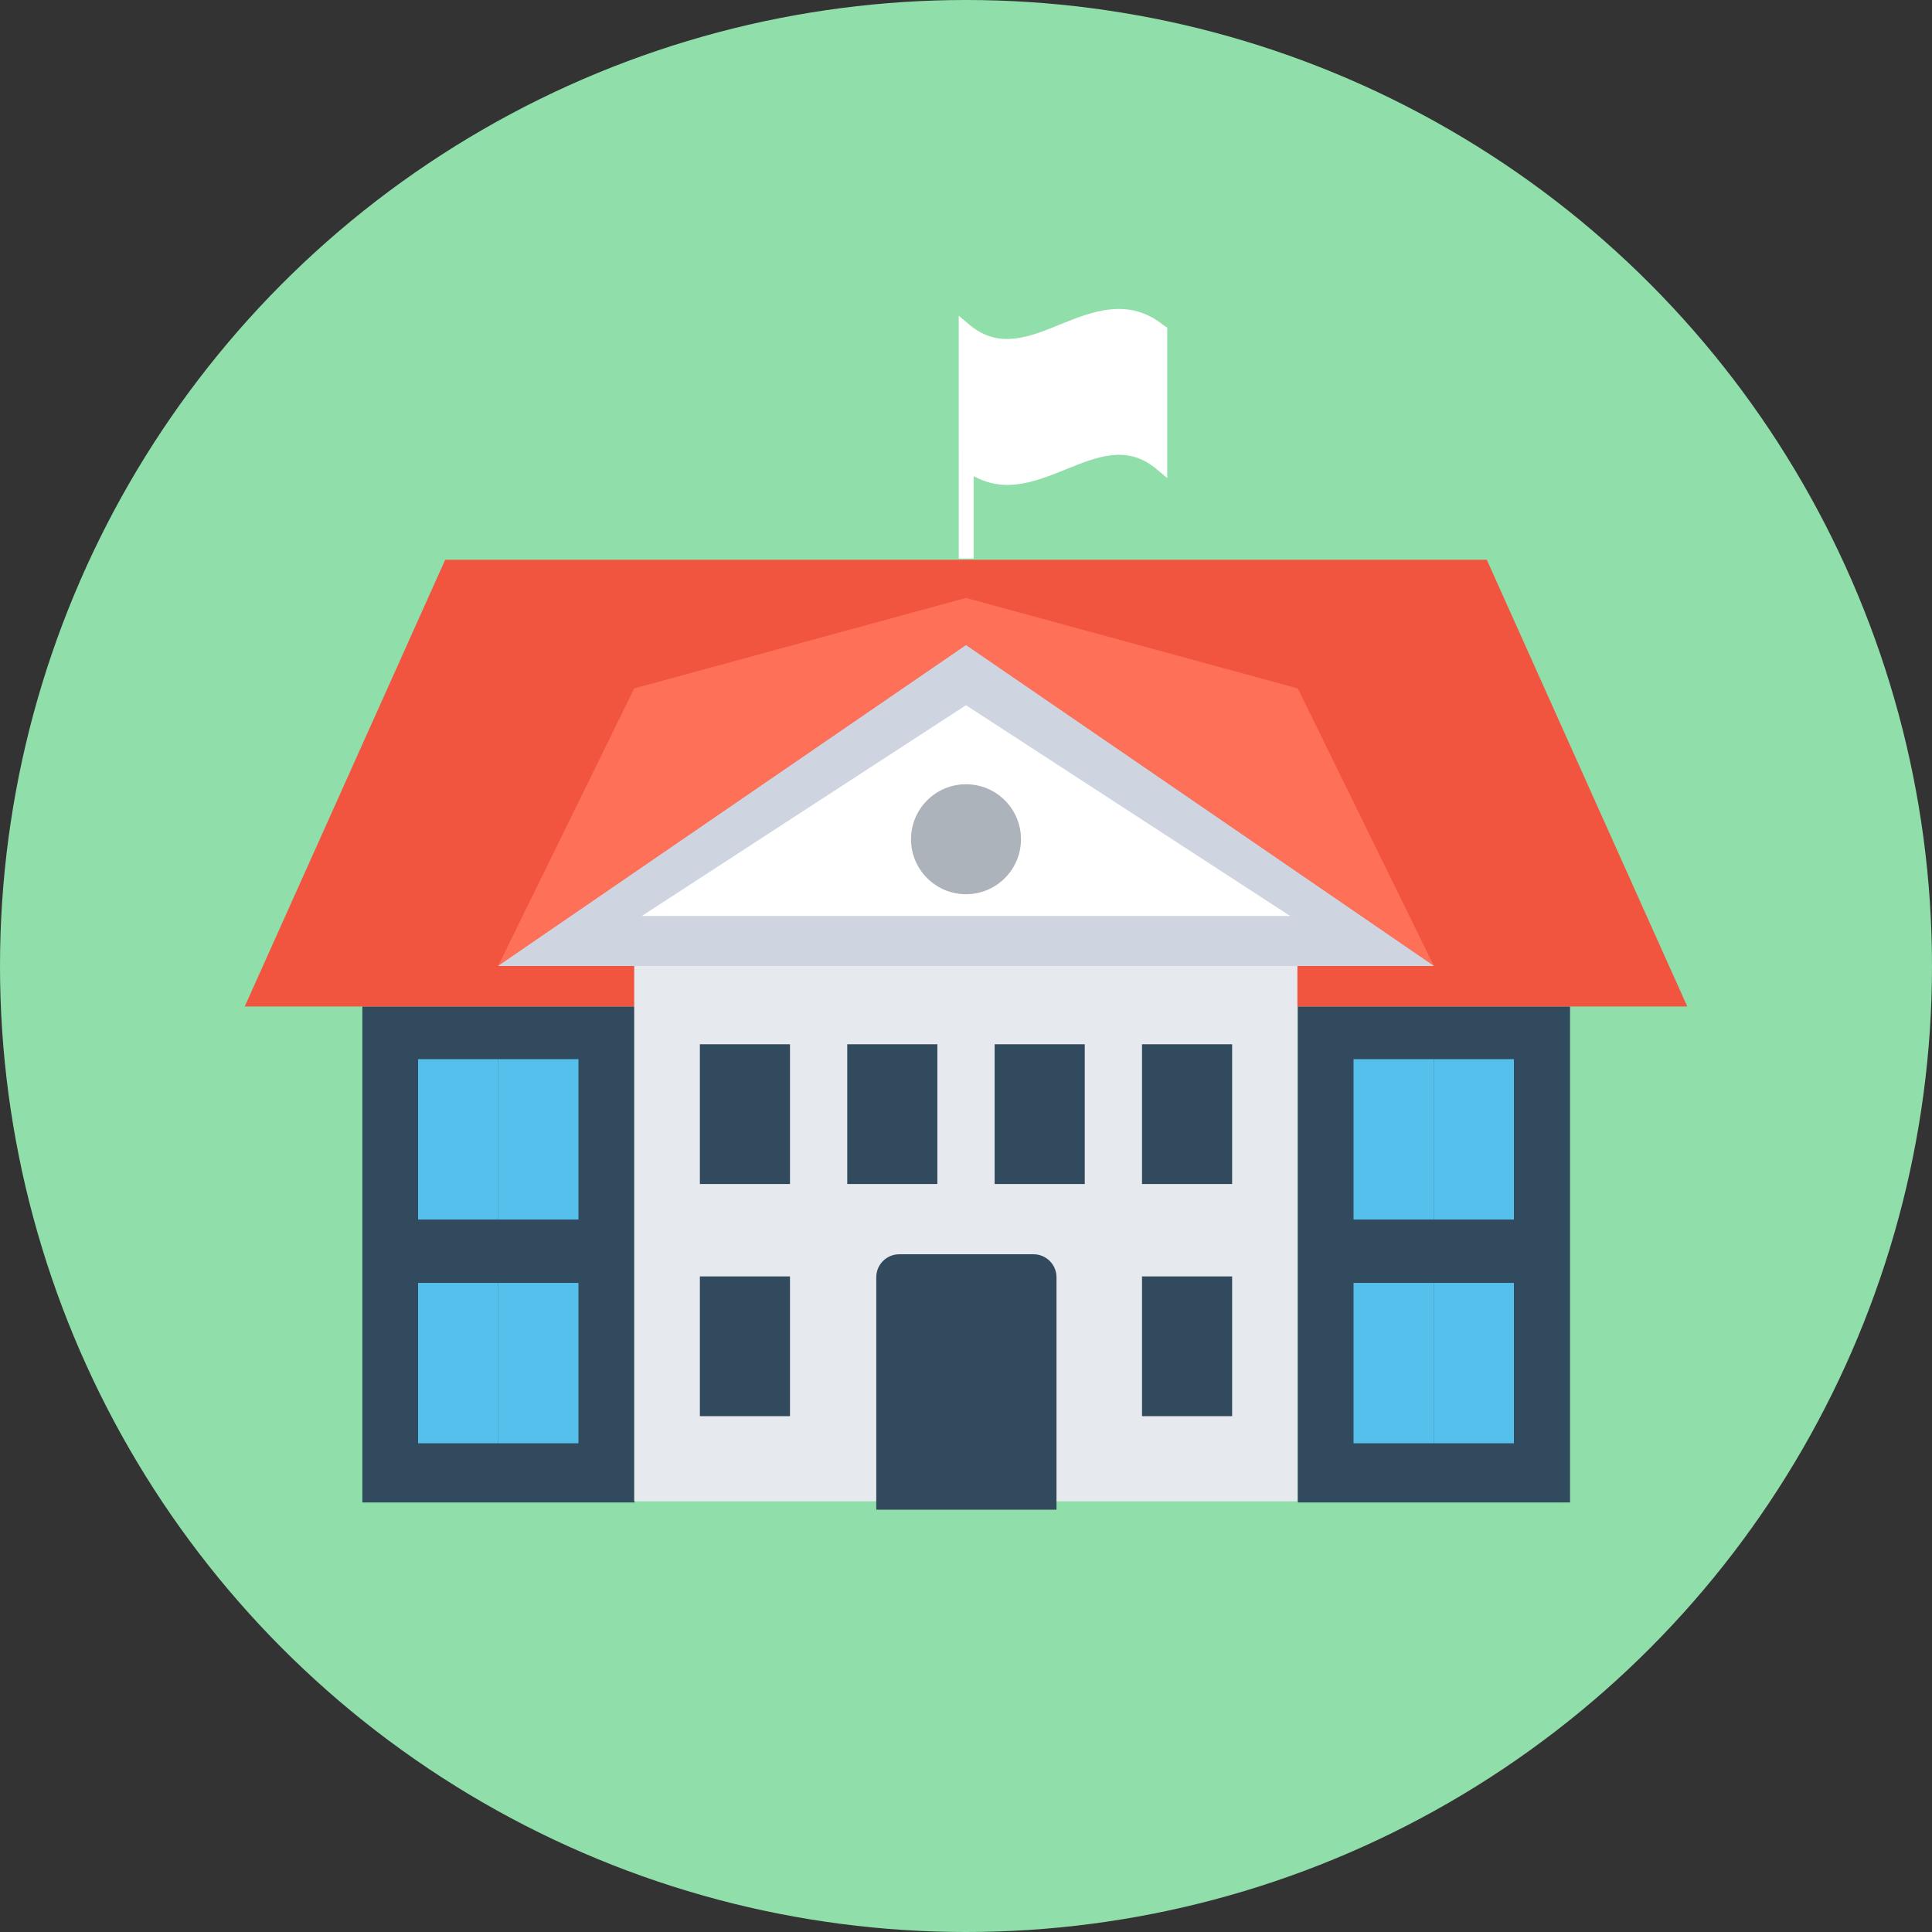 <?xml version="1.0" encoding="iso-8859-1"?>
<!-- Generator: Adobe Illustrator 19.0.0, SVG Export Plug-In . SVG Version: 6.00 Build 0)  -->
<svg version="1.1" id="Layer_1" xmlns="http://www.w3.org/2000/svg" xmlns:xlink="http://www.w3.org/1999/xlink" x="0px" y="0px"
	 viewBox="0 0 506 506" style="enable-background:new 0 0 506 506;" xml:space="preserve">
<rect x="0" y="0" width="506" height="506" fill="#333333" stroke="none"/>
<circle style="fill:#90DFAA;" cx="253" cy="253" r="253"/>
<g>
	<rect x="94.9" y="263.6" style="fill:#324A5E;" width="71.3" height="129.9"/>
	<rect x="339.9" y="263.6" style="fill:#324A5E;" width="71.3" height="129.9"/>
</g>
<polygon style="fill:#F1543F;" points="116.6,146.6 64.1,263.6 441.9,263.6 389.4,146.6 "/>
<rect x="166.1" y="248.8" style="fill:#E6E9EE;" width="173.7" height="144.4"/>
<polygon style="fill:#CED5E0;" points="375.5,252.9 253,168.9 130.5,252.9 130.5,253 375.5,253 "/>
<polygon style="fill:#FFFFFF;" points="168.1,239.9 253,184.7 337.9,239.9 "/>
<circle style="fill:#ACB3BA;" cx="253" cy="219.8" r="14.4"/>
<path style="fill:#FFFFFF;" d="M304.9,85.3c-9.3-7.6-18.9-3.7-27.3-0.3c-8.1,3.3-15.8,6.4-23.4,0.3l-3.1-2.6v4.1V122v24.3h3.9v-21.6
	c2.9,1.6,5.9,2.3,8.8,2.3c5.3,0,10.5-2.1,15.4-4.1c8.2-3.3,15.8-6.4,23.4-0.3l3.1,2.6V85.8L304.9,85.3z"/>
<g>
	<rect x="354.5" y="277.4" style="fill:#54C0EB;" width="21" height="42"/>
	<rect x="375.5" y="277.4" style="fill:#54C0EB;" width="21" height="42"/>
	<rect x="354.5" y="336" style="fill:#54C0EB;" width="21" height="42"/>
	<rect x="375.5" y="336" style="fill:#54C0EB;" width="21" height="42"/>
	<rect x="109.5" y="277.4" style="fill:#54C0EB;" width="21" height="42"/>
	<rect x="130.5" y="277.4" style="fill:#54C0EB;" width="21" height="42"/>
	<rect x="109.5" y="336" style="fill:#54C0EB;" width="21" height="42"/>
	<rect x="130.5" y="336" style="fill:#54C0EB;" width="21" height="42"/>
</g>
<g>
	<path style="fill:#324A5E;" d="M276.6,395.4h-47.1v-60.9c0-3.3,2.7-6,6-6h35.2c3.3,0,6,2.7,6,6v60.9H276.6z"/>
	<rect x="183.3" y="273.5" style="fill:#324A5E;" width="23.6" height="36.6"/>
	<rect x="221.9" y="273.5" style="fill:#324A5E;" width="23.6" height="36.6"/>
	<rect x="260.5" y="273.5" style="fill:#324A5E;" width="23.6" height="36.6"/>
	<rect x="299.1" y="273.5" style="fill:#324A5E;" width="23.6" height="36.6"/>
	<rect x="183.3" y="334.3" style="fill:#324A5E;" width="23.6" height="36.6"/>
	<rect x="299.1" y="334.3" style="fill:#324A5E;" width="23.6" height="36.6"/>
</g>
<g>
	<polygon style="fill:#FF7058;" points="253,168.9 253,156.6 166.1,180.3 130.5,252.9 	"/>
	<polygon style="fill:#FF7058;" points="253,168.9 253,156.6 339.9,180.3 375.5,252.9 	"/>
</g>
<g>
</g>
<g>
</g>
<g>
</g>
<g>
</g>
<g>
</g>
<g>
</g>
<g>
</g>
<g>
</g>
<g>
</g>
<g>
</g>
<g>
</g>
<g>
</g>
<g>
</g>
<g>
</g>
<g>
</g>
</svg>

